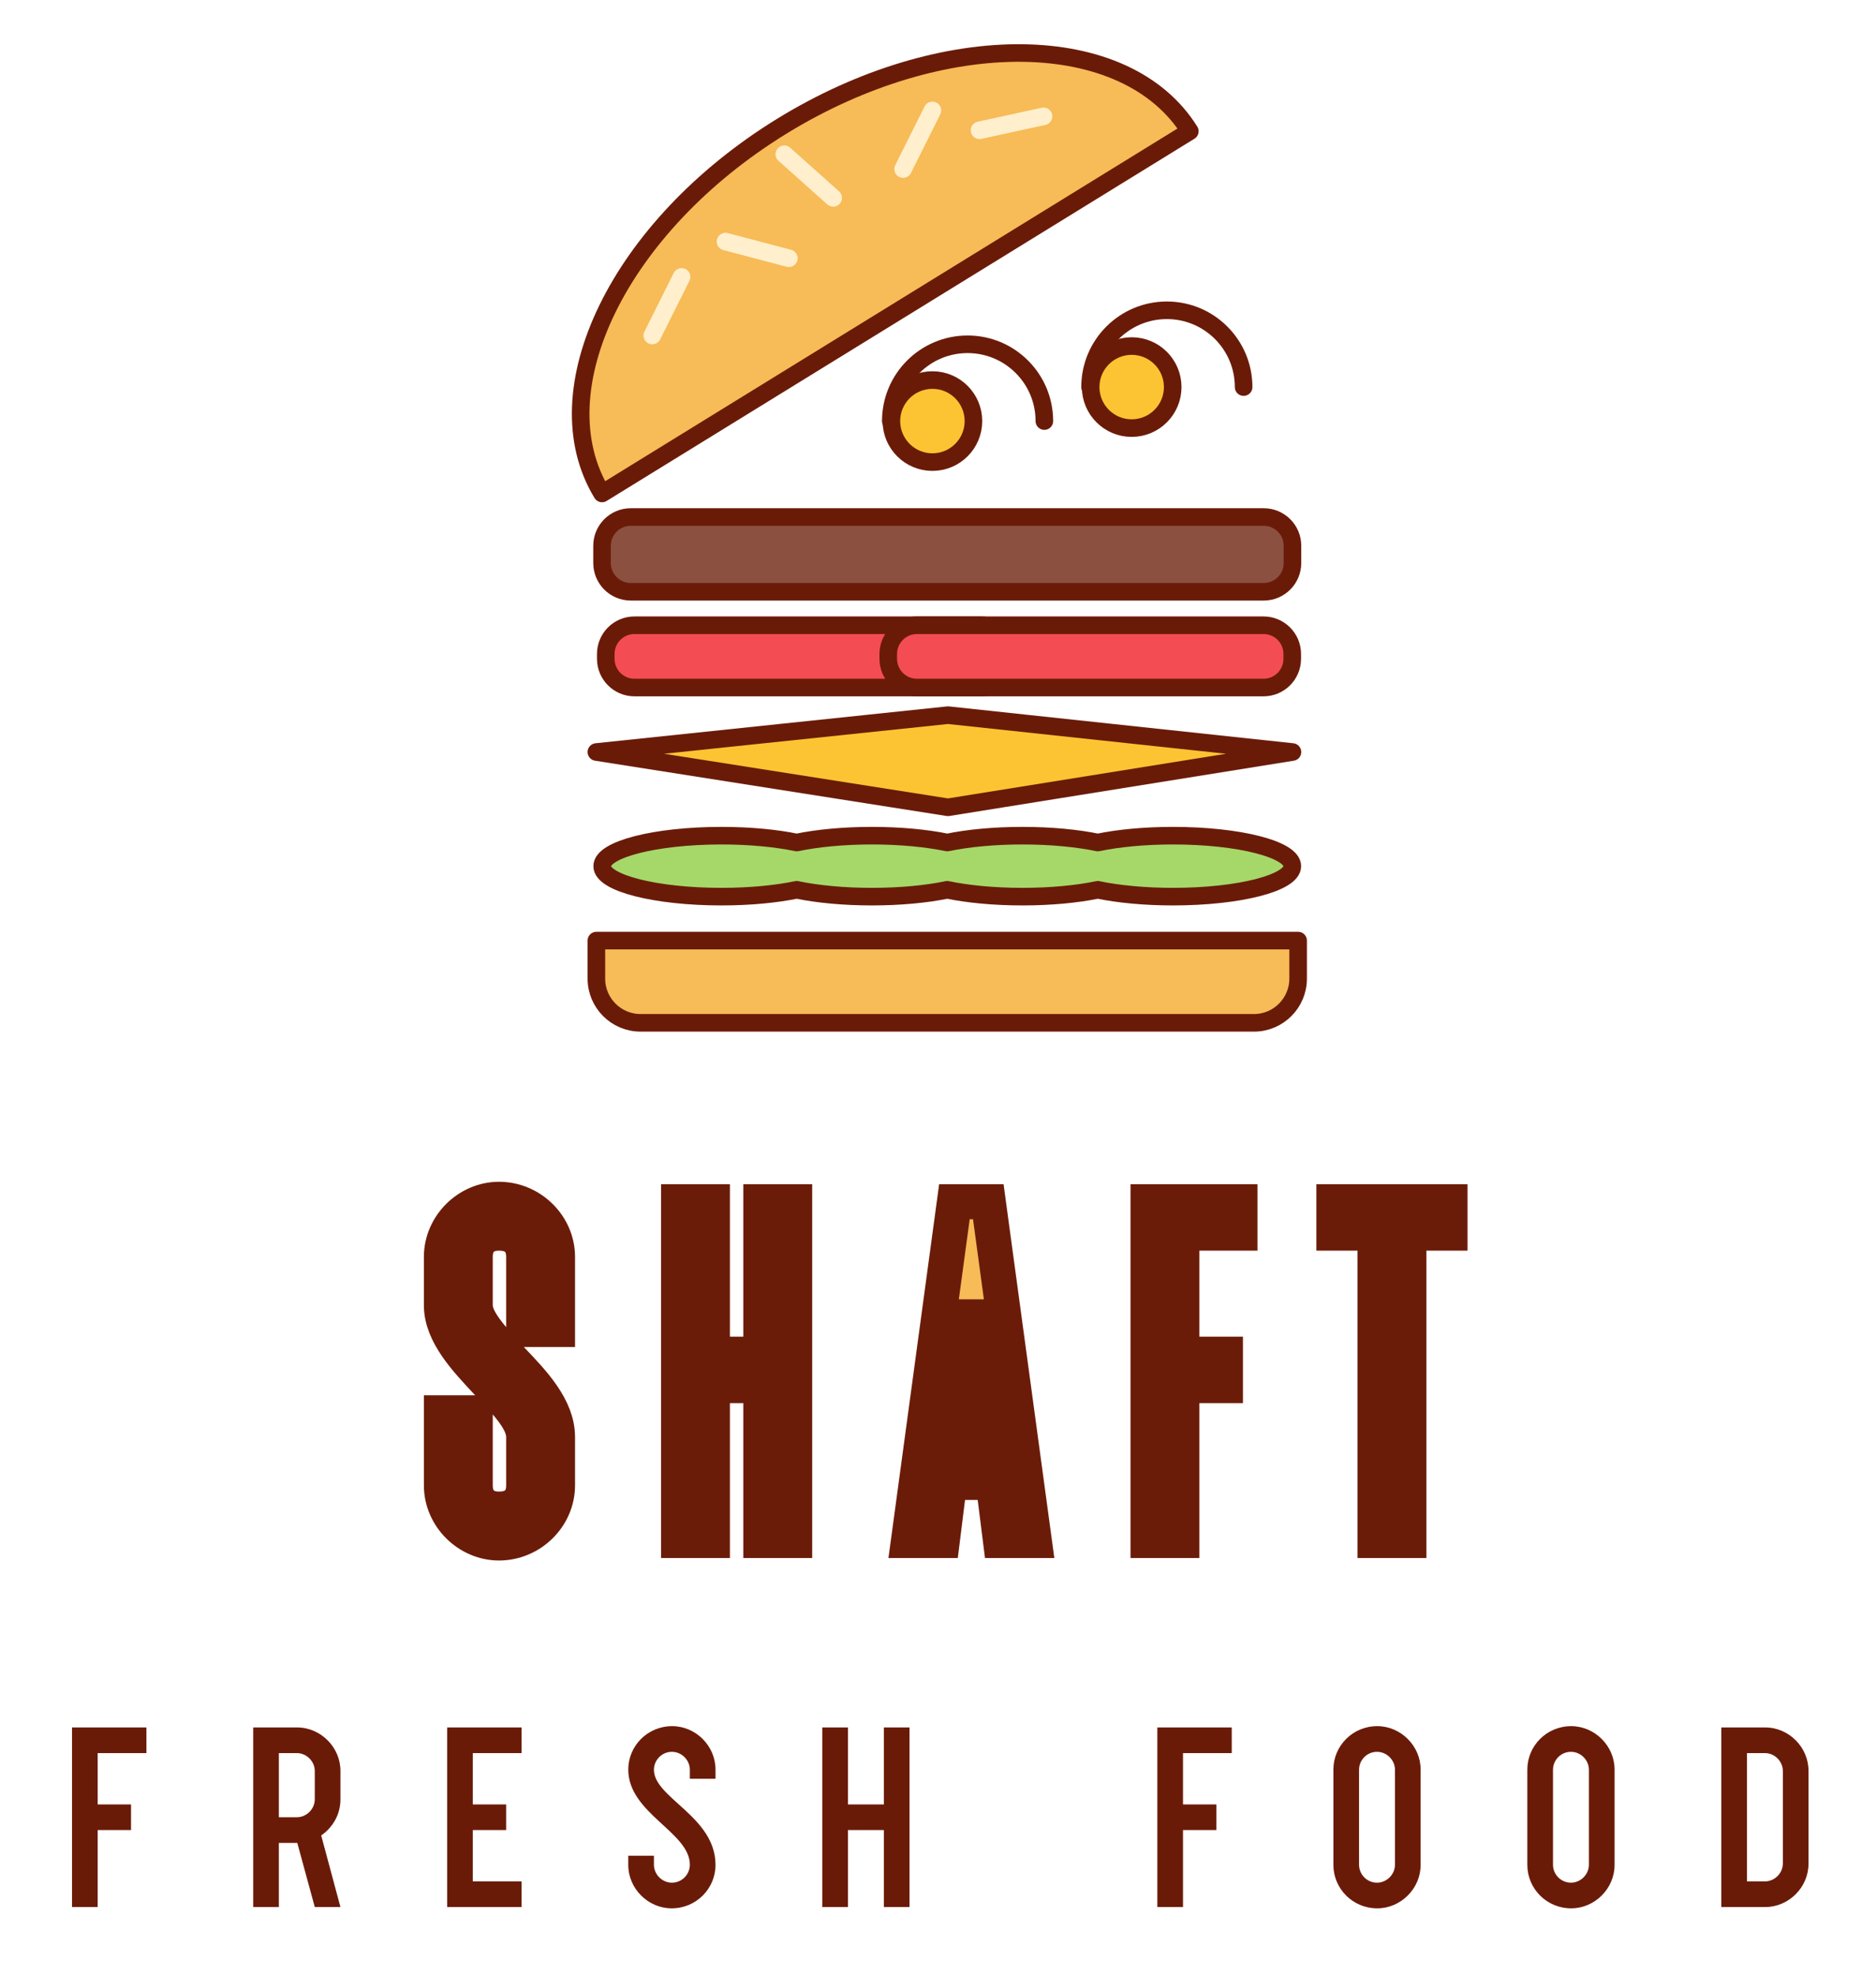 <svg viewBox="330.532 179.779 618.011 651.005" xml:space="preserve" version="1.1" xmlns:xlink="http://www.w3.org/1999/xlink" xmlns="http://www.w3.org/2000/svg" style="max-height: 500px" width="618.011" height="651.005">
<desc>Created with Fabric.js 5.3.0</desc>
<defs>
</defs>
<g id="background-logo" transform="matrix(1 0 0 1 640 512)">
<rect height="1024" width="1280" ry="0" rx="0" y="-512" x="-640" paint-order="stroke" style="stroke: none; stroke-width: 0; stroke-dasharray: none; stroke-linecap: butt; stroke-dashoffset: 0; stroke-linejoin: miter; stroke-miterlimit: 4; fill: rgb(255,255,255); fill-opacity: 0; fill-rule: nonzero; opacity: 1;"/>
</g>
<g id="logo-logo" transform="matrix(1.921 0 0 1.921 640 356.966)">
<g paint-order="stroke" style="">
		<g transform="matrix(0.201 0 0 -0.201 1.346 76.1)">
<path stroke-linecap="round" d="M 0 0 L -523.269 0 C -544.104 0 -560.994 16.89 -560.994 37.725 L -560.994 70.153 L 37.725 70.153 L 37.725 37.725 C 37.725 16.89 20.835 0 0 0" transform="translate(261.635, -35.077)" paint-order="stroke" style="stroke: none; stroke-width: 1; stroke-dasharray: none; stroke-linecap: butt; stroke-dashoffset: 0; stroke-linejoin: miter; stroke-miterlimit: 4; fill: rgb(247,187,87); fill-rule: nonzero; opacity: 1;"/>
</g>
		<g transform="matrix(0.201 0 0 -0.201 1.346 76.1)">
<path stroke-linecap="round" d="M 0 0 L -523.269 0 C -544.104 0 -560.994 16.89 -560.994 37.725 L -560.994 70.153 L 37.725 70.153 L 37.725 37.725 C 37.725 16.89 20.835 0 0 0 Z" transform="translate(261.635, -35.077)" paint-order="stroke" style="stroke: rgb(106,27,8); stroke-width: 15; stroke-dasharray: none; stroke-linecap: round; stroke-dashoffset: 0; stroke-linejoin: round; stroke-miterlimit: 10; fill: none; fill-rule: nonzero; opacity: 1;"/>
</g>
		<g transform="matrix(0.201 0 0 -0.201 1.346 56.285)">
<path stroke-linecap="round" d="M 0 0 C -24.354 0 -46.701 -2.189 -64.218 -5.834 C -81.734 -2.189 -104.082 0 -128.436 0 C -152.789 0 -175.136 -2.189 -192.653 -5.834 C -210.17 -2.189 -232.517 0 -256.871 0 C -281.225 0 -303.572 -2.189 -321.088 -5.834 C -338.605 -2.189 -360.952 0 -385.306 0 C -441.511 0 -487.075 -11.643 -487.075 -26.005 C -487.075 -40.367 -441.511 -52.01 -385.306 -52.01 C -360.952 -52.01 -338.605 -49.821 -321.088 -46.176 C -303.572 -49.821 -281.225 -52.01 -256.871 -52.01 C -232.517 -52.01 -210.17 -49.821 -192.653 -46.176 C -175.136 -49.821 -152.789 -52.01 -128.436 -52.01 C -104.082 -52.01 -81.734 -49.821 -64.218 -46.176 C -46.701 -49.821 -24.354 -52.01 2.842170943040401e-14 -52.01 C 56.205 -52.01 101.769 -40.367 101.769 -26.005 C 101.769 -11.643 56.205 0 0 0" transform="translate(192.653, 26.005)" paint-order="stroke" style="stroke: none; stroke-width: 1; stroke-dasharray: none; stroke-linecap: butt; stroke-dashoffset: 0; stroke-linejoin: miter; stroke-miterlimit: 4; fill: rgb(165,216,105); fill-rule: nonzero; opacity: 1;"/>
</g>
		<g transform="matrix(0.201 0 0 -0.201 1.346 56.285)">
<path stroke-linecap="round" d="M 0 0 C -24.354 0 -46.701 -2.189 -64.218 -5.834 C -81.734 -2.189 -104.082 0 -128.436 0 C -152.789 0 -175.136 -2.189 -192.653 -5.834 C -210.17 -2.189 -232.517 0 -256.871 0 C -281.225 0 -303.572 -2.189 -321.088 -5.834 C -338.605 -2.189 -360.952 0 -385.306 0 C -441.511 0 -487.075 -11.643 -487.075 -26.005 C -487.075 -40.367 -441.511 -52.01 -385.306 -52.01 C -360.952 -52.01 -338.605 -49.821 -321.088 -46.176 C -303.572 -49.821 -281.225 -52.01 -256.871 -52.01 C -232.517 -52.01 -210.17 -49.821 -192.653 -46.176 C -175.136 -49.821 -152.789 -52.01 -128.436 -52.01 C -104.082 -52.01 -81.734 -49.821 -64.218 -46.176 C -46.701 -49.821 -24.354 -52.01 2.842170943040401e-14 -52.01 C 56.205 -52.01 101.769 -40.367 101.769 -26.005 C 101.769 -11.643 56.205 0 0 0 Z" transform="translate(192.653, 26.005)" paint-order="stroke" style="stroke: rgb(106,27,8); stroke-width: 15; stroke-dasharray: none; stroke-linecap: round; stroke-dashoffset: 0; stroke-linejoin: round; stroke-miterlimit: 10; fill: none; fill-rule: nonzero; opacity: 1;"/>
</g>
		<g transform="matrix(0.201 0 0 -0.201 0.86 38.293)">
<path stroke-linecap="round" d="M 0 0 L 299.964 31.448 L 593.881 0 L 299.964 -47.172 Z" transform="translate(-296.94, 7.862)" paint-order="stroke" style="stroke: none; stroke-width: 1; stroke-dasharray: none; stroke-linecap: butt; stroke-dashoffset: 0; stroke-linejoin: miter; stroke-miterlimit: 4; fill: rgb(252,196,50); fill-rule: nonzero; opacity: 1;"/>
</g>
		<g transform="matrix(0.201 0 0 -0.201 0.86 38.293)">
<path stroke-linecap="round" d="M 0 0 L 299.964 31.448 L 593.881 0 L 299.964 -47.172 Z" transform="translate(-296.94, 7.862)" paint-order="stroke" style="stroke: rgb(106,27,8); stroke-width: 15; stroke-dasharray: none; stroke-linecap: round; stroke-dashoffset: 0; stroke-linejoin: round; stroke-miterlimit: 10; fill: none; fill-rule: nonzero; opacity: 1;"/>
</g>
		<g transform="matrix(0.201 0 0 -0.201 1.346 2.827)">
<path stroke-linecap="round" d="M 0 0 L -540.042 0 C -553.574 0 -564.542 10.969 -564.542 24.5 L -564.542 39.269 C -564.542 52.8 -553.574 63.769 -540.042 63.769 L 0 63.769 C 13.531 63.769 24.5 52.8 24.5 39.269 L 24.5 24.5 C 24.5 10.969 13.531 0 0 0" transform="translate(270.021, -31.884)" paint-order="stroke" style="stroke: none; stroke-width: 1; stroke-dasharray: none; stroke-linecap: butt; stroke-dashoffset: 0; stroke-linejoin: miter; stroke-miterlimit: 4; fill: rgb(140,80,65); fill-rule: nonzero; opacity: 1;"/>
</g>
		<g transform="matrix(0.201 0 0 -0.201 1.346 2.827)">
<path stroke-linecap="round" d="M 0 0 L -540.042 0 C -553.574 0 -564.542 10.969 -564.542 24.5 L -564.542 39.269 C -564.542 52.8 -553.574 63.769 -540.042 63.769 L 0 63.769 C 13.531 63.769 24.5 52.8 24.5 39.269 L 24.5 24.5 C 24.5 10.969 13.531 0 0 0 Z" transform="translate(270.021, -31.884)" paint-order="stroke" style="stroke: rgb(106,27,8); stroke-width: 15; stroke-dasharray: none; stroke-linecap: round; stroke-dashoffset: 0; stroke-linejoin: round; stroke-miterlimit: 10; fill: none; fill-rule: nonzero; opacity: 1;"/>
</g>
		<g transform="matrix(0.201 0 0 -0.201 -22.574 20.315)">
<path stroke-linecap="round" d="M 0 0 L -295.676 0 C -309.208 0 -320.176 10.969 -320.176 24.5 L -320.176 28.651 C -320.176 42.182 -309.208 53.151 -295.676 53.151 L 0 53.151 C 13.531 53.151 24.5 42.182 24.5 28.651 L 24.5 24.5 C 24.5 10.969 13.531 0 0 0" transform="translate(147.838, -26.576)" paint-order="stroke" style="stroke: none; stroke-width: 1; stroke-dasharray: none; stroke-linecap: butt; stroke-dashoffset: 0; stroke-linejoin: miter; stroke-miterlimit: 4; fill: rgb(244,76,83); fill-rule: nonzero; opacity: 1;"/>
</g>
		<g transform="matrix(0.201 0 0 -0.201 -22.574 20.315)">
<path stroke-linecap="round" d="M 0 0 L -295.676 0 C -309.208 0 -320.176 10.969 -320.176 24.5 L -320.176 28.651 C -320.176 42.182 -309.208 53.151 -295.676 53.151 L 0 53.151 C 13.531 53.151 24.5 42.182 24.5 28.651 L 24.5 24.5 C 24.5 10.969 13.531 0 0 0 Z" transform="translate(147.838, -26.576)" paint-order="stroke" style="stroke: rgb(106,27,8); stroke-width: 15; stroke-dasharray: none; stroke-linecap: round; stroke-dashoffset: 0; stroke-linejoin: round; stroke-miterlimit: 10; fill: none; fill-rule: nonzero; opacity: 1;"/>
</g>
		<g transform="matrix(0.201 0 0 -0.201 25.869 20.315)">
<path stroke-linecap="round" d="M 0 0 L -295.676 0 C -309.207 0 -320.176 10.969 -320.176 24.5 L -320.176 28.651 C -320.176 42.182 -309.207 53.151 -295.676 53.151 L 0 53.151 C 13.531 53.151 24.5 42.182 24.5 28.651 L 24.5 24.5 C 24.5 10.969 13.531 0 0 0" transform="translate(147.838, -26.576)" paint-order="stroke" style="stroke: none; stroke-width: 1; stroke-dasharray: none; stroke-linecap: butt; stroke-dashoffset: 0; stroke-linejoin: miter; stroke-miterlimit: 4; fill: rgb(244,76,83); fill-rule: nonzero; opacity: 1;"/>
</g>
		<g transform="matrix(0.201 0 0 -0.201 25.869 20.315)">
<path stroke-linecap="round" d="M 0 0 L -295.676 0 C -309.207 0 -320.176 10.969 -320.176 24.5 L -320.176 28.651 C -320.176 42.182 -309.207 53.151 -295.676 53.151 L 0 53.151 C 13.531 53.151 24.5 42.182 24.5 28.651 L 24.5 24.5 C 24.5 10.969 13.531 0 0 0 Z" transform="translate(147.838, -26.576)" paint-order="stroke" style="stroke: rgb(106,27,8); stroke-width: 15; stroke-dasharray: none; stroke-linecap: round; stroke-dashoffset: 0; stroke-linejoin: round; stroke-miterlimit: 10; fill: none; fill-rule: nonzero; opacity: 1;"/>
</g>
		<g transform="matrix(0.201 0 0 -0.201 -9.288 -45.385)">
<path stroke-linecap="round" d="M 0 0 C -54.435 87.358 -210.237 89.245 -348.446 4.082 C -486.655 -81.082 -555.019 -221.098 -501.462 -308.996 z" transform="translate(259.851, 121.12)" paint-order="stroke" style="stroke: none; stroke-width: 1; stroke-dasharray: none; stroke-linecap: butt; stroke-dashoffset: 0; stroke-linejoin: miter; stroke-miterlimit: 4; fill: rgb(247,187,87); fill-rule: nonzero; opacity: 1;"/>
</g>
		<g transform="matrix(0.201 0 0 -0.201 -9.288 -45.385)">
<path stroke-linecap="round" d="M 0 0 C -54.435 87.358 -210.237 89.245 -348.446 4.082 C -486.655 -81.082 -555.019 -221.098 -501.462 -308.996 z" transform="translate(259.851, 121.12)" paint-order="stroke" style="stroke: rgb(106,27,8); stroke-width: 15; stroke-dasharray: none; stroke-linecap: round; stroke-dashoffset: 0; stroke-linejoin: round; stroke-miterlimit: 10; fill: none; fill-rule: nonzero; opacity: 1;"/>
</g>
		<g transform="matrix(0.201 0 0 -0.201 -1.199 -20.034)">
<path stroke-linecap="round" d="M 0 0 C 0 -19.33 -15.67 -35 -35 -35 C -54.33 -35 -70 -19.33 -70 0 C -70 19.33 -54.33 35 -35 35 C -15.67 35 0 19.33 0 0" transform="translate(35, 0)" paint-order="stroke" style="stroke: none; stroke-width: 1; stroke-dasharray: none; stroke-linecap: butt; stroke-dashoffset: 0; stroke-linejoin: miter; stroke-miterlimit: 4; fill: rgb(252,196,50); fill-rule: nonzero; opacity: 1;"/>
</g>
		<g transform="matrix(0.201 0 0 -0.201 -1.199 -20.034)">
<path stroke-linecap="round" d="M 0 0 C 0 -19.33 -15.67 -35 -35 -35 C -54.33 -35 -70 -19.33 -70 0 C -70 19.33 -54.33 35 -35 35 C -15.67 35 0 19.33 0 0 Z" transform="translate(35, 0)" paint-order="stroke" style="stroke: rgb(106,27,8); stroke-width: 15; stroke-dasharray: none; stroke-linecap: round; stroke-dashoffset: 0; stroke-linejoin: round; stroke-miterlimit: 10; fill: none; fill-rule: nonzero; opacity: 1;"/>
</g>
		<g transform="matrix(0.201 0 0 -0.201 4.831 -26.618)">
<path stroke-linecap="round" d="M 0 0 C 0 36.177 29.327 65.505 65.504 65.505 C 101.682 65.505 131.009 36.177 131.009 0" transform="translate(-65.505, -32.752)" paint-order="stroke" style="stroke: rgb(106,27,8); stroke-width: 15; stroke-dasharray: none; stroke-linecap: round; stroke-dashoffset: 0; stroke-linejoin: round; stroke-miterlimit: 10; fill: none; fill-rule: nonzero; opacity: 1;"/>
</g>
		<g transform="matrix(0.201 0 0 -0.201 32.973 -25.864)">
<path stroke-linecap="round" d="M 0 0 C 0 -19.33 -15.67 -35 -35 -35 C -54.33 -35 -70 -19.33 -70 0 C -70 19.33 -54.33 35 -35 35 C -15.67 35 0 19.33 0 0" transform="translate(35, 0)" paint-order="stroke" style="stroke: none; stroke-width: 1; stroke-dasharray: none; stroke-linecap: butt; stroke-dashoffset: 0; stroke-linejoin: miter; stroke-miterlimit: 4; fill: rgb(252,196,50); fill-rule: nonzero; opacity: 1;"/>
</g>
		<g transform="matrix(0.201 0 0 -0.201 32.973 -25.864)">
<path stroke-linecap="round" d="M 0 0 C 0 -19.33 -15.67 -35 -35 -35 C -54.33 -35 -70 -19.33 -70 0 C -70 19.33 -54.33 35 -35 35 C -15.67 35 0 19.33 0 0 Z" transform="translate(35, 0)" paint-order="stroke" style="stroke: rgb(106,27,8); stroke-width: 15; stroke-dasharray: none; stroke-linecap: round; stroke-dashoffset: 0; stroke-linejoin: round; stroke-miterlimit: 10; fill: none; fill-rule: nonzero; opacity: 1;"/>
</g>
		<g transform="matrix(0.201 0 0 -0.201 39.003 -32.447)">
<path stroke-linecap="round" d="M 0 0 C 0 36.177 29.327 65.505 65.504 65.505 C 101.682 65.505 131.009 36.177 131.009 0" transform="translate(-65.505, -32.752)" paint-order="stroke" style="stroke: rgb(106,27,8); stroke-width: 15; stroke-dasharray: none; stroke-linecap: round; stroke-dashoffset: 0; stroke-linejoin: round; stroke-miterlimit: 10; fill: none; fill-rule: nonzero; opacity: 1;"/>
</g>
		<g transform="matrix(0.201 0 0 -0.201 -46.728 -39.733)">
<path stroke-linecap="round" d="M 0 0 L 25 50" transform="translate(-12.5, -25)" paint-order="stroke" style="stroke: rgb(255,239,204); stroke-width: 15; stroke-dasharray: none; stroke-linecap: round; stroke-dashoffset: 0; stroke-linejoin: round; stroke-miterlimit: 10; fill: none; fill-rule: nonzero; opacity: 1;"/>
</g>
		<g transform="matrix(0.201 0 0 -0.201 -3.712 -68.277)">
<path stroke-linecap="round" d="M 0 0 L 25 50" transform="translate(-12.5, -25)" paint-order="stroke" style="stroke: rgb(255,239,204); stroke-width: 15; stroke-dasharray: none; stroke-linecap: round; stroke-dashoffset: 0; stroke-linejoin: round; stroke-miterlimit: 10; fill: none; fill-rule: nonzero; opacity: 1;"/>
</g>
		<g transform="matrix(0.201 0 0 -0.201 12.369 -71.091)">
<path stroke-linecap="round" d="M 0 0 L -54.62 -11.902" transform="translate(27.31, 5.951)" paint-order="stroke" style="stroke: rgb(255,239,204); stroke-width: 15; stroke-dasharray: none; stroke-linecap: round; stroke-dashoffset: 0; stroke-linejoin: round; stroke-miterlimit: 10; fill: none; fill-rule: nonzero; opacity: 1;"/>
</g>
		<g transform="matrix(0.201 0 0 -0.201 -22.406 -62.046)">
<path stroke-linecap="round" d="M 0 0 L -41.695 37.236" transform="translate(20.848, -18.618)" paint-order="stroke" style="stroke: rgb(255,239,204); stroke-width: 15; stroke-dasharray: none; stroke-linecap: round; stroke-dashoffset: 0; stroke-linejoin: round; stroke-miterlimit: 10; fill: none; fill-rule: nonzero; opacity: 1;"/>
</g>
		<g transform="matrix(0.201 0 0 -0.201 -31.25 -49.382)">
<path stroke-linecap="round" d="M 0 0 L -54.059 14.238" transform="translate(27.029, -7.119)" paint-order="stroke" style="stroke: rgb(255,239,204); stroke-width: 15; stroke-dasharray: none; stroke-linecap: round; stroke-dashoffset: 0; stroke-linejoin: round; stroke-miterlimit: 10; fill: none; fill-rule: nonzero; opacity: 1;"/>
</g>
</g>
</g>
<g id="text-logo" transform="matrix(1.921 0 0 1.921 642.073 631.429)">
<g paint-order="stroke" style="">
		<g id="text-logo-path-0" transform="matrix(1 0 0 1 0 0)">
<path stroke-linecap="round" d="M 15.85 -48.64 L 15.85 -36.19 L 21.66 -36.19 L 21.66 -48.64 C 21.66 -54.03 17.1 -58.52 11.62 -58.52 C 6.31 -58.52 1.74 -54.03 1.74 -48.64 L 1.74 -40.34 C 1.74 -35.36 6.06 -30.88 9.63 -27.06 C 13.2 -23.32 15.85 -20.42 15.85 -17.76 L 15.85 -9.46 C 15.85 -6.89 14.36 -5.4 11.62 -5.4 C 9.05 -5.4 7.55 -6.89 7.55 -9.46 L 7.55 -21.91 L 1.74 -21.91 L 1.74 -9.46 C 1.74 -4.07 6.31 0.42 11.62 0.42 C 17.1 0.42 21.66 -4.07 21.66 -9.46 L 21.66 -17.76 C 21.66 -22.83 17.43 -27.22 13.78 -31.04 C 10.38 -34.78 7.55 -37.77 7.55 -40.34 L 7.55 -48.64 C 7.55 -51.21 9.05 -52.71 11.62 -52.71 C 14.36 -52.71 15.85 -51.21 15.85 -48.64 Z M 48.22 -58.1 L 42.41 -58.1 L 42.41 0 L 48.22 0 L 48.22 -26.56 L 56.52 -26.56 L 56.52 0 L 62.33 0 L 62.33 -58.1 L 56.52 -58.1 L 56.52 -31.96 L 48.22 -31.96 Z M 95.53 -58.1 L 89.72 -58.1 L 81.84 0 L 87.65 0 L 88.89 -9.96 L 96.36 -9.96 L 97.61 0 L 103.42 0 Z M 89.47 -15.36 L 92.63 -41 L 95.78 -15.36 Z M 138.69 -58.1 L 122.92 -58.1 L 122.92 0 L 128.73 0 L 128.73 -26.56 L 136.2 -26.56 L 136.2 -31.96 L 128.73 -31.96 L 128.73 -52.71 L 138.69 -52.71 Z M 167.66 -52.71 L 174.71 -52.71 L 174.71 -58.1 L 154.79 -58.1 L 154.79 -52.71 L 161.85 -52.71 L 161.85 0 L 167.66 0 Z" transform="translate(-88.225, 29.05)" paint-order="stroke" style="stroke: rgb(107,28,9); stroke-width: 6; stroke-dasharray: none; stroke-linecap: butt; stroke-dashoffset: 0; stroke-linejoin: miter; stroke-miterlimit: 4; fill: rgb(247,187,87); fill-rule: nonzero; opacity: 1;"/>
</g>
</g>
</g>
<g id="tagline-6535ed97-37c6-4d44-8a89-97168fe23115-logo" transform="matrix(1.921 0 0 1.921 640.286 778.375)">
<g paint-order="stroke" style="">
		<g id="tagline-6535ed97-37c6-4d44-8a89-97168fe23115-logo-path-0" transform="matrix(1 0 0 1 0 0)">
<path stroke-linecap="round" d="M 1.45 -30.8 L 1.45 0 L 5.85 0 L 5.85 -13.2 L 11.57 -13.2 L 11.57 -17.6 L 5.85 -17.6 L 5.85 -26.4 L 14.21 -26.4 L 14.21 -30.8 Z M 32.52 0 L 36.92 0 L 36.92 -11 L 40.04 -11 L 40.08 -11 L 43.08 0 L 47.48 0 L 44.18 -12.28 C 46.16 -13.64 47.48 -15.88 47.48 -18.44 L 47.48 -23.36 C 47.48 -27.41 44.09 -30.8 40.04 -30.8 L 32.52 -30.8 Z M 36.92 -15.4 L 36.92 -26.4 L 40 -26.4 C 41.67 -26.4 43.08 -24.99 43.08 -23.32 L 43.08 -18.48 C 43.08 -16.81 41.67 -15.4 40 -15.4 Z M 65.78 -30.8 L 65.78 0 L 78.54 0 L 78.54 -4.4 L 70.18 -4.4 L 70.18 -13.2 L 75.9 -13.2 L 75.9 -17.6 L 70.18 -17.6 L 70.18 -26.4 L 78.54 -26.4 L 78.54 -30.8 Z M 104.28 0.22 C 108.5 0.22 111.8 -3.17 111.8 -7.22 C 111.8 -15.53 101.24 -18.7 101.24 -23.54 C 101.24 -25.21 102.61 -26.62 104.32 -26.62 C 106 -26.62 107.4 -25.21 107.4 -23.54 L 107.4 -22 L 111.8 -22 L 111.8 -23.58 C 111.8 -27.63 108.42 -31.02 104.37 -31.02 C 100.14 -31.02 96.84 -27.63 96.84 -23.58 C 96.84 -16.06 107.4 -12.85 107.4 -7.26 C 107.4 -5.59 106.04 -4.18 104.32 -4.18 C 102.65 -4.18 101.24 -5.59 101.24 -7.26 L 101.24 -8.8 L 96.84 -8.8 L 96.84 -7.22 C 96.84 -3.17 100.23 0.22 104.28 0.22 Z M 130.11 -30.8 L 130.11 0 L 134.51 0 L 134.51 -13.2 L 140.67 -13.2 L 140.67 0 L 145.07 0 L 145.07 -30.8 L 140.67 -30.8 L 140.67 -17.6 L 134.51 -17.6 L 134.51 -30.8 Z M 187.57 -30.8 L 187.57 0 L 191.97 0 L 191.97 -13.2 L 197.69 -13.2 L 197.69 -17.6 L 191.97 -17.6 L 191.97 -26.4 L 200.33 -26.4 L 200.33 -30.8 Z M 228.32 -23.54 L 228.32 -7.26 C 228.32 -5.59 226.91 -4.18 225.24 -4.18 C 223.52 -4.18 222.16 -5.59 222.16 -7.26 L 222.16 -23.54 C 222.16 -25.21 223.52 -26.62 225.24 -26.62 C 226.91 -26.62 228.32 -25.21 228.32 -23.54 Z M 217.76 -7.22 C 217.76 -3.17 221.06 0.22 225.28 0.22 C 229.33 0.22 232.72 -3.17 232.72 -7.22 L 232.72 -23.58 C 232.72 -27.63 229.33 -31.02 225.28 -31.02 C 221.06 -31.02 217.76 -27.63 217.76 -23.58 Z M 261.58 -23.54 L 261.58 -7.26 C 261.58 -5.59 260.17 -4.18 258.5 -4.18 C 256.78 -4.18 255.42 -5.59 255.42 -7.26 L 255.42 -23.54 C 255.42 -25.21 256.78 -26.62 258.5 -26.62 C 260.17 -26.62 261.58 -25.21 261.58 -23.54 Z M 251.02 -7.22 C 251.02 -3.17 254.32 0.22 258.54 0.22 C 262.59 0.22 265.98 -3.17 265.98 -7.22 L 265.98 -23.58 C 265.98 -27.63 262.59 -31.02 258.54 -31.02 C 254.32 -31.02 251.02 -27.63 251.02 -23.58 Z M 284.28 0 L 291.81 0 C 295.86 0 299.24 -3.39 299.24 -7.44 L 299.24 -23.36 C 299.24 -27.41 295.86 -30.8 291.81 -30.8 L 284.28 -30.8 Z M 288.68 -4.4 L 288.68 -26.4 L 291.76 -26.4 C 293.44 -26.4 294.84 -24.99 294.84 -23.32 L 294.84 -7.48 C 294.84 -5.81 293.44 -4.4 291.76 -4.4 Z" transform="translate(-150.345, 15.4)" paint-order="stroke" style="stroke: none; stroke-width: 0; stroke-dasharray: none; stroke-linecap: butt; stroke-dashoffset: 0; stroke-linejoin: miter; stroke-miterlimit: 4; fill: rgb(106,27,8); fill-rule: nonzero; opacity: 1;"/>
</g>
</g>
</g>
</svg>